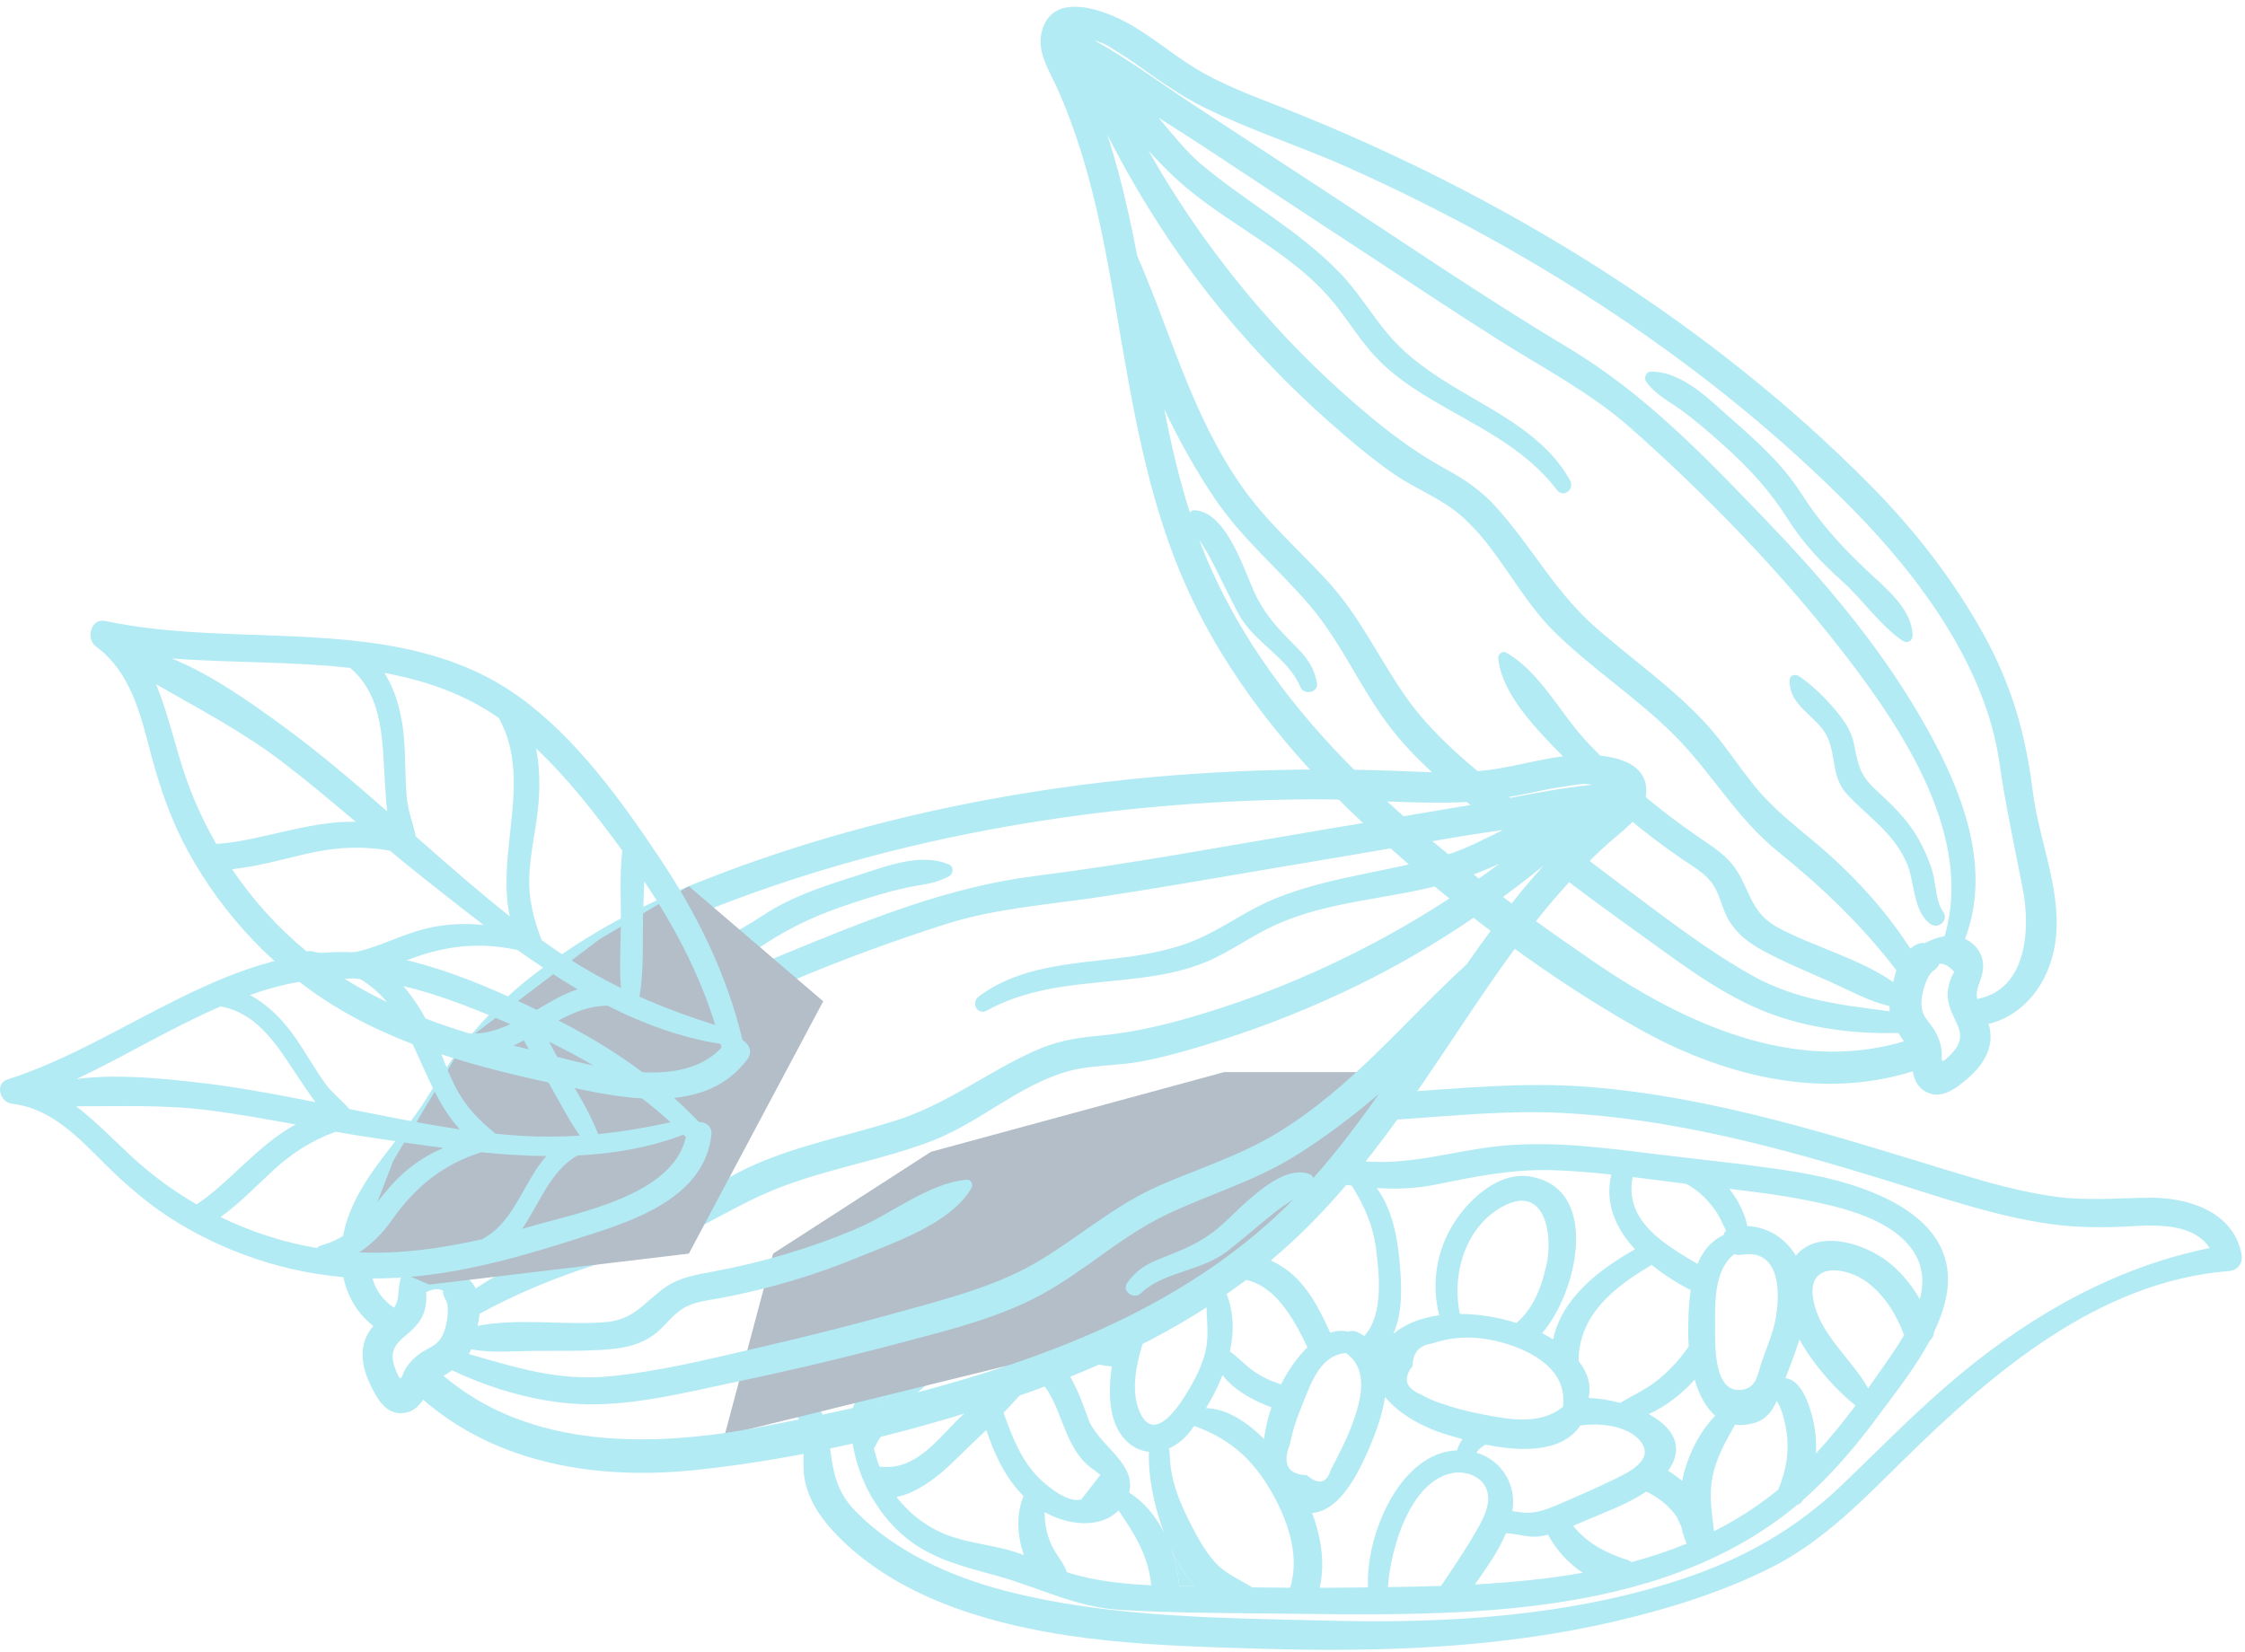 <?xml version="1.0" encoding="UTF-8"?>
<svg width="159px" height="117px" viewBox="0 0 159 117" version="1.1" xmlns="http://www.w3.org/2000/svg" xmlns:xlink="http://www.w3.org/1999/xlink">
    <!-- Generator: Sketch 45.1 (43504) - http://www.bohemiancoding.com/sketch -->
    <title>Group 57</title>
    <desc>Created with Sketch.</desc>
    <defs></defs>
    <g id="Desktop" stroke="none" stroke-width="1" fill="none" fill-rule="evenodd" opacity="0.3">
        <g id="Contact" transform="translate(-215, -1546)">
            <g id="Group-57" transform="translate(215, 1546)">
                <path d="M139.422,76.338 C140.456,75.433 141.202,74.243 140.919,72.841 C140.899,72.735 140.864,72.636 140.83,72.538 C143.396,71.895 145.033,69.667 145.511,67.092 C146.19,63.434 144.417,59.662 143.971,56.069 C143.461,51.97 142.464,48.489 140.438,44.85 C138.305,41.022 135.625,37.58 132.545,34.452 C121.063,22.794 106.346,13.778 91.128,7.739 C88.808,6.818 86.432,5.985 84.324,4.63 C82.914,3.724 81.617,2.653 80.168,1.804 C78.406,0.77 74.471,-0.82 73.757,2.347 C73.446,3.721 74.359,5.089 74.89,6.279 C75.561,7.781 76.127,9.328 76.612,10.9 C77.695,14.399 78.363,18.006 78.983,21.608 C80.142,28.35 81.185,35.202 84.002,41.505 C86.845,47.87 91.301,53.375 96.371,58.15 C102.173,63.617 108.89,68.806 115.844,72.754 C121.807,76.138 128.769,77.971 135.472,75.894 C135.578,76.461 135.772,76.984 136.369,77.324 C137.487,77.96 138.605,77.054 139.422,76.338 M82.456,28.98 C83.509,31.213 84.711,33.35 86.026,35.302 C87.969,38.186 90.559,40.3 92.789,42.92 C95.063,45.592 96.4,48.885 98.551,51.64 C100.657,54.34 103.44,56.462 106.105,58.591 C109.26,61.112 112.482,63.548 115.77,65.898 C118.585,67.91 121.452,70.165 124.672,71.525 C127.686,72.795 131.163,73.265 134.451,73.172 C134.568,73.362 134.698,73.557 134.839,73.771 C127.068,76.091 119.234,72.478 112.912,68.15 C106.722,63.91 100.544,59.295 95.308,53.922 C90.912,49.409 87.132,44.142 84.932,38.234 C85.199,38.666 85.485,39.088 85.712,39.521 C86.397,40.828 87.014,42.169 87.706,43.47 C88.797,45.519 91.239,46.572 92.093,48.662 C92.346,49.281 93.405,49.065 93.271,48.375 C93.076,47.362 92.652,46.696 91.926,45.953 C90.746,44.746 89.749,43.798 88.981,42.251 C88.16,40.601 86.944,36.284 84.616,36.143 C84.479,36.133 84.341,36.193 84.266,36.299 C83.504,33.898 82.936,31.449 82.456,28.98 M111.2,34.036 C109.507,30.964 106.252,29.356 103.334,27.621 C101.487,26.524 99.731,25.351 98.335,23.707 C97.122,22.275 96.185,20.665 94.875,19.308 C91.954,16.279 88.188,14.282 84.998,11.569 C83.991,10.712 83.048,9.514 82.058,8.347 C83.223,9.087 84.385,9.814 85.502,10.554 C88.966,12.85 92.438,15.135 95.915,17.413 C99.347,19.663 102.761,21.944 106.231,24.137 C109.37,26.12 112.685,27.839 115.474,30.308 C120.91,35.12 126.185,40.573 130.612,46.31 C134.741,51.653 139.818,59.262 137.723,66.32 C137.245,66.393 136.78,66.573 136.333,66.802 C136.105,66.778 135.859,66.824 135.615,66.969 C135.5,67.04 135.396,67.116 135.297,67.196 C133.463,64.353 131.126,61.837 128.529,59.658 C127.014,58.388 125.502,57.213 124.255,55.668 C123.066,54.195 122.065,52.604 120.774,51.211 C118.441,48.691 115.61,46.722 113.033,44.469 C110.138,41.938 108.492,38.718 105.961,35.921 C104.955,34.807 103.811,34.002 102.497,33.285 C100.585,32.24 98.882,31.026 97.208,29.642 C94.376,27.307 91.738,24.745 89.336,21.978 C86.274,18.449 83.604,14.685 81.347,10.675 C82.266,11.697 83.234,12.662 84.315,13.54 C87.466,16.095 91.288,17.893 94.026,20.935 C95.265,22.312 96.172,23.951 97.442,25.3 C98.529,26.455 99.829,27.361 101.182,28.179 C104.456,30.157 107.891,31.596 110.265,34.703 C110.726,35.31 111.546,34.662 111.2,34.036 M78.421,9.535 C80.756,14.126 83.584,18.499 86.884,22.433 C89.132,25.111 91.58,27.632 94.207,29.947 C95.652,31.223 97.145,32.489 98.735,33.588 C100.237,34.627 102.026,35.285 103.411,36.472 C106.088,38.768 107.539,42.232 110.056,44.725 C112.761,47.403 116.012,49.474 118.683,52.185 C121.279,54.818 123.007,57.964 125.924,60.326 C129.094,62.89 131.846,65.521 134.309,68.732 C134.222,69.001 134.153,69.284 134.09,69.57 C131.684,67.891 128.462,67.077 125.917,65.703 C124.093,64.719 123.999,63.301 123.052,61.744 C122.4,60.675 121.385,60.037 120.363,59.34 C117.446,57.347 114.735,55.062 112.33,52.483 C110.501,50.521 109.035,47.55 106.663,46.23 C106.391,46.079 106.086,46.358 106.112,46.629 C106.387,49.487 109.455,52.269 111.344,54.247 C113.697,56.711 116.298,58.916 119.115,60.846 C119.889,61.376 120.8,61.867 121.329,62.668 C121.844,63.449 121.974,64.425 122.462,65.229 C123.037,66.17 123.878,66.805 124.843,67.332 C126.395,68.178 128.067,68.853 129.68,69.574 C131.022,70.177 132.378,70.935 133.82,71.272 C133.818,71.4 133.825,71.525 133.839,71.642 C130.408,71.179 127.239,70.868 124.06,69.085 C120.908,67.315 118,65.052 115.111,62.899 C112.305,60.809 109.548,58.652 106.843,56.434 C104.17,54.244 101.433,52.085 99.465,49.219 C97.625,46.544 96.248,43.584 94.03,41.17 C91.946,38.902 89.673,36.938 87.902,34.393 C84.402,29.36 82.934,23.603 80.54,18.112 C80.149,16.071 79.708,14.038 79.167,12.03 C78.94,11.192 78.689,10.36 78.421,9.535 M140.056,70.758 C140.047,70.76 140.039,70.764 140.03,70.766 C139.892,70.115 140.242,69.676 140.406,68.907 C140.62,67.902 140.114,66.943 139.174,66.51 C141.225,61.064 138.659,55.292 135.866,50.54 C132.882,45.46 129.009,40.934 124.923,36.689 C120.629,32.227 116.41,27.833 111.05,24.626 C105.055,21.039 99.284,17.084 93.44,13.263 C90.428,11.292 87.414,9.325 84.408,7.345 C82.181,5.877 79.939,4.211 77.578,2.899 C77.565,2.884 77.552,2.869 77.539,2.854 L77.917,3.01 C78.307,3.092 78.845,3.499 79.165,3.691 C80.028,4.206 80.83,4.806 81.654,5.383 C82.832,6.208 84.025,6.989 85.318,7.629 C88.599,9.25 92.14,10.37 95.485,11.867 C108.572,17.722 121.158,25.86 131.21,36.066 C135.963,40.893 140.648,47.226 141.612,54.054 C142.039,57.1 142.698,60.022 143.273,63.037 C143.798,65.785 143.576,70.082 140.056,70.758 M137.496,74.265 C137.429,73.879 137.286,73.497 137.105,73.15 C136.676,72.326 136.064,72.095 136.084,70.995 C136.093,70.428 136.425,69.094 136.929,68.769 C137.146,68.626 137.282,68.453 137.353,68.269 C137.699,68.243 138.051,68.434 138.404,68.851 C138.229,69.146 138.103,69.459 138.023,69.792 C137.917,70.232 137.913,70.617 138.015,71.06 C138.359,72.547 139.6,73.293 138.105,74.758 C137.252,75.591 137.621,74.974 137.496,74.265" id="Fill-30" fill="#00BBD9"></path>
                <path d="M134.751,45.393 C133.164,44.315 131.94,42.493 130.489,41.189 C129.013,39.862 127.713,38.502 126.652,36.822 C125.369,34.782 123.897,33.177 122.098,31.565 C121.127,30.693 120.145,29.832 119.088,29.064 C118.185,28.408 117.259,27.963 116.599,27.054 C116.409,26.796 116.563,26.325 116.926,26.324 C119.155,26.312 121.062,28.304 122.636,29.687 C124.437,31.271 126.234,32.867 127.529,34.897 C128.917,37.073 130.437,38.735 132.321,40.503 C133.596,41.697 135.412,43.155 135.46,45.012 C135.469,45.399 135.073,45.613 134.751,45.393" id="Fill-32" fill="#00BBD9"></path>
                <path d="M127.393,47.886 C128.53,48.626 129.909,50.054 130.675,51.202 C131.012,51.707 131.215,52.226 131.332,52.817 C131.593,54.13 131.712,54.887 132.793,55.895 C133.952,56.975 135.018,57.951 135.823,59.342 C136.253,60.084 136.599,60.865 136.848,61.683 C137.116,62.555 137.085,63.851 137.622,64.589 C138.05,65.18 137.274,65.868 136.703,65.444 C135.455,64.524 135.628,62.408 135.014,61.066 C134.024,58.896 132.311,57.893 130.778,56.222 C129.563,54.9 130.164,53.061 129.083,51.655 C128.18,50.482 126.647,49.762 126.755,48.13 C126.776,47.805 127.168,47.739 127.393,47.886" id="Fill-34" fill="#00BBD9"></path>
                <path d="M43.126,71.552 C45.018,71.203 46.886,70.026 48.745,69.414 C50.639,68.791 52.384,68.072 54.041,66.958 C56.052,65.608 58.054,64.728 60.361,63.975 C61.604,63.568 62.856,63.172 64.138,62.893 C65.23,62.655 66.261,62.62 67.236,62.053 C67.515,61.891 67.569,61.4 67.236,61.253 C65.204,60.351 62.644,61.408 60.639,62.043 C58.343,62.77 56.045,63.509 54.03,64.847 C51.87,66.281 49.798,67.192 47.351,68.053 C45.697,68.635 43.439,69.241 42.635,70.92 C42.467,71.27 42.741,71.623 43.126,71.552" id="Fill-36" fill="#00BBD9"></path>
                <path d="M48.831,76.778 C47.488,76.999 45.643,77.752 44.472,78.496 C43.957,78.821 43.559,79.215 43.211,79.71 C42.435,80.805 42.017,81.448 40.614,81.937 C39.111,82.462 37.737,82.927 36.43,83.877 C35.734,84.382 35.097,84.957 34.534,85.606 C33.933,86.298 33.429,87.495 32.636,87.954 C32.004,88.323 32.43,89.261 33.127,89.103 C34.644,88.761 35.352,86.757 36.465,85.775 C38.258,84.189 40.236,83.959 42.322,83.044 C43.974,82.322 44.178,80.4 45.743,79.546 C47.047,78.834 48.744,78.791 49.315,77.256 C49.429,76.949 49.097,76.733 48.831,76.778" id="Fill-38" fill="#00BBD9"></path>
                <path d="M61.551,100.8 C62.15,99.801 63.078,98.673 64.157,97.624 C62.861,98.524 61.635,99.572 61.551,100.8" id="Fill-40" fill="#00BBD9"></path>
                <path d="M83.525,112.357 C83.905,112.365 84.282,112.37 84.66,112.376 C83.99,111.652 83.419,110.741 82.95,109.756 C83.248,110.609 83.436,111.496 83.525,112.357" id="Fill-42" fill="#00BBD9"></path>
                <path d="M152.262,84.845 C149.971,84.862 147.795,85.083 145.504,84.762 C143.129,84.427 140.816,83.778 138.528,83.081 C130.012,80.482 121.508,77.713 112.569,76.997 C107.994,76.629 103.534,77.083 98.978,77.395 C94.535,77.698 90.016,76.813 85.612,77.454 C81.757,78.016 77.904,79.71 74.319,81.179 C71.071,82.512 67.873,84.037 65.026,86.099 C63.53,87.185 62.126,88.391 60.907,89.777 C59.683,91.169 58.887,92.765 57.834,94.261 C56.943,95.526 54.885,96.139 54.608,97.824 C54.407,99.053 55.222,99.75 56.276,100.1 C57.27,101.175 56.745,103.348 56.963,104.644 C57.22,106.187 58.042,107.437 59.104,108.567 C61.387,110.994 64.329,112.669 67.443,113.824 C74.414,116.41 82.213,116.585 89.571,116.799 C97.878,117.041 106.316,116.745 114.431,114.843 C118.174,113.965 121.986,112.781 125.424,111.05 C129.164,109.17 131.955,106.226 134.894,103.341 C141.158,97.19 148.667,90.766 157.843,90.041 C158.492,89.99 158.87,89.488 158.755,88.858 C158.2,85.84 154.996,84.827 152.262,84.845 M115.795,88.499 C113.205,89.957 110.613,91.978 109.999,94.875 C109.75,94.722 109.488,94.577 109.216,94.442 C111.744,91.539 113.374,84.191 108.392,83.347 C106.169,82.969 104.072,84.911 102.98,86.627 C101.729,88.596 101.361,90.942 101.932,93.17 C100.669,93.345 99.53,93.767 98.68,94.486 C99.376,92.941 99.276,90.965 99.117,89.286 C98.956,87.555 98.567,85.589 97.503,84.156 C98.861,84.243 100.219,84.21 101.62,83.925 C104.41,83.362 107.054,82.808 109.929,82.891 C111.328,82.932 112.725,83.051 114.12,83.204 C113.635,85.256 114.453,87.043 115.795,88.499 M128.384,100.481 C128.126,99.442 127.564,97.738 126.455,97.631 C126.794,96.736 127.153,95.82 127.441,94.888 C128.52,96.809 130.161,98.586 131.419,99.564 C130.535,100.741 129.607,101.883 128.608,102.967 C128.656,102.138 128.587,101.299 128.384,100.481 M96.89,112.446 C96.47,112.452 96.051,112.457 95.635,112.461 C94.911,112.47 94.189,112.474 93.465,112.476 C93.858,110.752 93.577,108.897 92.928,107.175 C94.727,107.046 95.979,104.795 96.747,103.093 C97.272,101.937 97.875,100.425 98.096,98.956 C99.093,100.2 100.877,101.13 102.249,101.556 C102.641,101.677 103.091,101.812 103.577,101.944 C103.404,102.186 103.276,102.452 103.197,102.736 C99.119,102.902 96.697,108.792 96.89,112.446 M84.182,107.662 C83.586,106.472 83.104,105.284 82.915,103.962 C82.835,103.4 82.892,102.982 82.779,102.61 C83.348,102.361 83.904,101.922 84.386,101.275 C84.451,101.188 84.515,101.096 84.578,101.007 C86.959,101.876 88.546,103.175 89.897,105.418 C91.125,107.461 92.116,110.118 91.37,112.472 C90.476,112.468 89.581,112.459 88.686,112.448 C87.765,111.855 86.812,111.516 86.048,110.661 C85.264,109.785 84.703,108.703 84.182,107.662 M84.66,112.377 C84.282,112.372 83.904,112.364 83.525,112.357 C83.436,111.498 83.248,110.609 82.95,109.757 C83.419,110.743 83.99,111.652 84.66,112.377 M85.413,99.752 C85.86,99.014 86.265,98.226 86.585,97.409 C87.383,98.478 88.844,99.256 90.049,99.693 C89.796,100.436 89.616,101.197 89.527,101.939 C88.366,100.777 86.926,99.782 85.413,99.752 M91.344,102.329 C91.404,102.076 91.463,101.823 91.523,101.572 C91.7,100.853 91.992,100.118 92.265,99.432 C92.898,97.844 93.551,95.996 95.326,95.844 C95.328,95.844 95.328,95.844 95.329,95.846 C97.019,97.034 96.36,99.315 95.739,100.979 C95.449,101.758 95.073,102.515 94.699,103.257 C94.556,103.549 94.405,103.837 94.25,104.123 C93.964,105.081 93.398,105.207 92.55,104.499 C91.216,104.447 90.814,103.722 91.344,102.329 M106.321,95.085 C108.57,95.697 111.041,97.071 110.693,99.661 C109.058,100.968 106.978,100.567 104.995,100.189 C104.003,99.999 103.011,99.747 102.061,99.408 C101.555,99.252 101.075,99.04 100.621,98.772 C99.543,98.324 99.352,97.655 100.046,96.76 C100.057,95.827 100.52,95.295 101.439,95.167 C101.999,94.972 102.576,94.845 103.169,94.788 C104.224,94.683 105.302,94.808 106.321,95.085 M106.485,85.437 C109.471,83.869 109.99,87.553 109.534,89.572 C109.184,91.128 108.65,92.649 107.398,93.715 C106.115,93.309 104.727,93.079 103.396,93.075 C102.794,90.284 103.782,86.855 106.485,85.437 M119.603,95.371 C118.954,96.327 118.156,97.192 117.233,97.896 C116.461,98.484 115.573,98.873 114.755,99.38 C113.968,99.168 113.181,99.046 112.509,99.027 C112.717,98.09 112.427,97.199 111.8,96.407 C111.824,93.114 114.334,91.169 116.982,89.604 C117.85,90.31 118.814,90.909 119.741,91.392 C119.577,92.486 119.562,93.624 119.569,94.589 C119.569,94.83 119.581,95.094 119.603,95.371 M111.932,100.977 C111.949,100.976 111.962,100.977 111.979,100.976 C113.249,100.782 115.233,100.974 116.139,102.039 C117.337,103.445 115.181,104.38 114.055,104.923 C113.037,105.416 111.992,105.868 110.956,106.321 C110.139,106.678 109.164,107.139 108.245,107.164 C107.863,107.175 107.491,107.087 107.114,107.045 C107.147,106.81 107.169,106.574 107.166,106.34 C107.142,104.696 106.079,103.357 104.563,102.902 C104.673,102.738 104.816,102.595 104.98,102.476 C105.062,102.417 105.14,102.372 105.218,102.335 C107.741,102.839 110.623,102.917 111.932,100.977 M102.848,104.354 C103.783,104.17 104.946,104.557 105.296,105.524 C105.685,106.596 104.911,107.837 104.41,108.703 C103.692,109.949 102.853,111.139 102.064,112.344 C100.803,112.385 99.545,112.409 98.299,112.427 C98.487,109.659 99.884,104.936 102.848,104.354 M106.662,108.612 C107.484,108.625 108.232,108.971 109.127,108.82 C109.3,108.792 109.469,108.755 109.636,108.714 C110.208,109.783 111.067,110.737 112.102,111.412 C109.597,111.855 107.03,112.098 104.457,112.24 C105.251,111.113 106.128,109.882 106.662,108.612 M111.419,108.091 C111.681,107.98 111.943,107.865 112.204,107.751 C113.612,107.138 115.261,106.567 116.593,105.657 C117.225,105.962 117.791,106.353 118.278,106.866 C118.494,107.091 118.704,107.342 118.842,107.625 C118.928,107.799 118.985,107.974 119.076,108.136 C119.16,108.56 119.287,108.967 119.458,109.348 C118.191,109.867 116.887,110.298 115.553,110.654 C115.473,110.596 115.383,110.546 115.279,110.512 C113.674,109.992 112.423,109.317 111.419,108.091 M119.134,104.904 C118.823,104.64 118.492,104.397 118.141,104.189 C119.398,102.431 118.397,101.057 116.766,100.169 C117.988,99.637 119.108,98.729 120.023,97.74 C120.321,98.746 120.786,99.691 121.486,100.289 C120.351,101.429 119.499,103.136 119.134,104.904 M121.248,104.83 C121.488,103.383 122.176,102.171 122.885,100.922 C123.27,100.972 123.696,100.946 124.17,100.821 C125.069,100.587 125.512,99.97 125.837,99.239 C126.165,99.715 126.347,100.468 126.457,101.005 C126.773,102.56 126.559,104.038 125.958,105.492 C125.956,105.498 125.955,105.505 125.953,105.511 C124.524,106.688 122.996,107.66 121.395,108.467 C121.268,107.257 121.037,106.089 121.248,104.83 M128.425,92.06 C127.927,89.295 130.829,89.737 132.28,90.859 C133.499,91.8 134.299,93.103 134.836,94.524 C134.844,94.54 134.853,94.553 134.861,94.57 C134.241,95.626 133.514,96.612 132.948,97.433 C132.738,97.74 132.526,98.043 132.31,98.345 C131.103,96.208 128.872,94.542 128.425,92.06 M132.952,88.873 C131.437,87.992 128.995,87.331 127.514,88.618 C127.395,88.72 127.289,88.828 127.188,88.938 C126.457,87.744 125.257,86.922 123.744,86.846 C123.635,86.151 123.264,85.416 122.985,84.948 C122.835,84.693 122.663,84.449 122.481,84.215 C124.291,84.425 126.1,84.658 127.88,85.009 C130.487,85.524 134.154,86.37 135.614,88.804 C136.226,89.823 136.254,90.929 135.971,92.034 C135.229,90.764 134.262,89.635 132.952,88.873 M122.825,88.841 C122.983,88.893 123.16,88.914 123.356,88.882 C126.485,88.363 126.042,92.564 125.592,94.131 C125.383,94.858 125.095,95.565 124.835,96.275 C124.463,97.298 124.483,98.311 123.335,98.452 C121.318,98.703 121.475,95.152 121.469,93.787 C121.462,92.106 121.436,89.925 122.825,88.841 M122.076,87.482 C121.179,87.897 120.598,88.639 120.226,89.535 C117.88,88.151 115.006,86.474 115.633,83.378 C116.848,83.527 118.061,83.691 119.27,83.84 C119.32,83.847 119.369,83.853 119.417,83.858 C120.332,84.347 121.028,85.044 121.603,85.918 C121.823,86.255 122.014,86.731 122.243,87.168 C122.163,87.259 122.107,87.367 122.076,87.482 M96.623,94.641 C96.489,94.551 96.347,94.466 96.191,94.388 C95.932,94.258 95.69,94.254 95.488,94.328 C95.065,94.23 94.637,94.265 94.211,94.406 C93.402,92.629 92.485,90.788 90.771,89.704 C90.537,89.557 90.291,89.427 90.038,89.312 C90.035,89.286 90.035,89.26 90.027,89.232 C89.603,87.491 88.703,84.407 91.093,83.6 C91.231,83.551 91.343,83.483 91.432,83.399 C91.986,83.464 92.539,83.531 93.089,83.611 C93.983,83.741 94.861,83.877 95.733,83.986 C96.608,85.388 97.233,86.744 97.456,88.468 C97.694,90.306 97.99,93.149 96.623,94.641 M92.6,95.444 C91.895,96.119 91.251,97.036 90.732,98.062 C89.994,97.833 89.3,97.508 88.673,97.047 C88.137,96.654 87.664,96.119 87.106,95.74 C87.421,94.31 87.389,92.856 86.807,91.498 C86.809,91.219 86.794,90.939 86.756,90.665 C89.78,90.08 91.462,93.043 92.6,95.444 M88.254,88.847 C87.571,88.802 86.889,88.916 86.258,89.226 C86.089,88.966 85.875,88.732 85.597,88.536 C84.922,88.057 84.066,87.874 83.27,88.018 C83.175,87.372 82.896,86.723 82.965,86 C83.089,84.702 83.787,83.929 84.496,82.969 C84.548,82.969 84.602,82.971 84.656,82.971 C86.014,82.981 87.374,83.036 88.732,83.137 C87.514,84.613 87.657,86.898 88.254,88.847 M82.987,90.258 C83.408,89.195 83.927,89.235 84.546,90.383 C85.955,91.658 85.3,91.095 85.46,91.734 C85.365,93.114 85.711,94.466 85.346,95.855 C85.078,96.881 84.556,97.865 84.001,98.768 C83.266,99.968 81.575,102.298 80.649,99.839 C79.845,97.703 81.015,94.882 81.733,92.856 C81.904,92.372 82.042,91.842 82.265,91.381 C82.386,90.942 82.626,90.567 82.987,90.258 M69.59,96.013 C71.929,95.541 71.279,96.956 70.301,98.205 C69.677,99.003 68.736,99.694 68.003,100.403 C66.31,102.037 64.851,104.202 62.288,103.889 C62.126,103.473 61.996,103.043 61.901,102.603 C63.268,99.886 66.567,96.625 69.59,96.013 M61.551,100.799 C61.635,99.572 62.861,98.523 64.157,97.623 C63.078,98.672 62.15,99.8 61.551,100.799 M67.37,103.687 C68.183,102.889 69.028,102.1 69.856,101.297 C70.42,103.017 71.214,104.705 72.49,105.974 C71.979,107.217 72.035,108.686 72.451,109.951 C72.474,110.02 72.498,110.09 72.524,110.163 C72.338,110.092 72.152,110.025 71.964,109.964 C70.509,109.484 68.965,109.359 67.512,108.889 C65.871,108.359 64.496,107.34 63.491,106.035 C64.89,105.814 66.494,104.546 67.37,103.687 M71.075,100.077 C71.443,99.696 71.804,99.311 72.15,98.915 C72.609,98.387 72.943,97.889 73.076,97.335 C75.223,98.774 75.036,102.091 77.106,103.846 C77.382,104.057 77.657,104.267 77.934,104.475 C77.484,105.055 77.036,105.635 76.585,106.213 C75.638,106.516 74.118,105.241 73.536,104.652 C72.297,103.402 71.661,101.701 71.075,100.077 M79.218,106.996 C80.377,108.67 81.333,110.233 81.538,112.295 C79.648,112.21 77.765,112.017 75.956,111.494 C75.821,111.455 75.689,111.41 75.556,111.368 C75.333,110.681 74.805,110.161 74.489,109.473 C74.109,108.649 73.99,107.917 73.984,107.117 C75.558,108.01 77.88,108.35 79.218,106.996 M79.968,105.726 C80.52,103.66 77.735,102.335 77.075,100.509 C76.163,97.989 75.402,95.821 72.526,95.026 C71.469,93.557 69.534,93.886 67.536,95.022 C68.565,93.888 69.374,92.569 70.165,91.258 C70.639,92.439 71.672,93.618 72.358,94.185 C73.99,95.533 76.559,96.582 78.743,96.799 C78.587,97.835 78.546,98.88 78.716,99.88 C79.021,101.682 80.122,102.716 81.376,102.841 C81.296,104.311 81.659,106.498 82.436,108.554 C81.856,107.407 81.041,106.401 79.968,105.726 M71.383,89.295 C71.631,88.914 71.889,88.534 72.156,88.161 C72.589,88.008 73.011,87.858 73.521,87.85 C74.336,87.841 75.179,88.045 75.947,88.304 C77.689,88.891 79.071,90.076 80.072,91.58 C80.109,91.636 80.15,91.684 80.191,91.729 C80.016,92.222 79.862,92.701 79.713,93.118 C79.501,93.713 79.302,94.339 79.13,94.979 C77.59,94.399 75.953,94.17 74.481,93.345 C73.607,92.852 72.777,92.244 72.206,91.409 C71.761,90.756 71.694,89.966 71.383,89.295 M81.739,88.841 C81.508,89.077 81.303,89.354 81.119,89.658 C79.804,88.036 77.99,86.848 75.893,86.422 C75.276,86.298 74.446,86.238 73.642,86.327 C74.295,85.632 75.015,85.004 75.834,84.494 C77.627,83.375 79.748,83.066 81.865,82.988 C80.859,84.691 80.987,87.212 81.739,88.841 M138.816,97.363 C135.858,99.813 133.209,102.556 130.44,105.204 C127.179,108.326 123.467,110.421 119.171,111.847 C111.225,114.484 102.565,115.016 94.239,114.807 C86.624,114.616 78.576,114.61 71.166,112.68 C67.311,111.676 63.439,109.928 60.615,107.076 C58.926,105.369 58.991,103.685 58.619,101.509 C58.44,100.455 58.111,99.6 57.367,98.947 C57.277,98.754 57.112,98.588 56.857,98.497 C56.284,98.292 58.057,96.732 58.269,96.547 C58.656,96.21 58.976,95.846 59.274,95.429 C60.176,94.163 60.822,92.763 61.821,91.55 C63.767,89.189 66.254,87.335 68.911,85.82 C71.104,84.568 73.415,83.536 75.767,82.607 C73.164,83.927 71.305,86.303 69.778,88.702 C68.902,90.081 68.135,91.534 67.171,92.859 C66.009,94.457 64.55,95.448 62.987,96.61 C61.277,97.88 59.588,99.919 60.356,102.048 C60.358,102.056 60.356,102.063 60.358,102.073 C60.695,104.41 61.791,106.634 63.48,108.316 C65.529,110.354 67.997,110.901 70.701,111.654 C73.692,112.489 76.187,113.855 79.37,114.043 C82.983,114.257 86.632,114.263 90.249,114.3 C102.544,114.43 117.276,114.928 127.261,106.622 C127.443,106.557 127.607,106.433 127.715,106.232 C129.8,104.41 131.579,102.272 133.214,100.051 C134.373,98.48 135.709,96.781 136.675,94.966 C136.851,94.815 136.969,94.613 136.976,94.365 C137.326,93.635 137.609,92.884 137.785,92.116 C139.192,86.028 131.958,83.797 127.268,83.027 C124.089,82.505 120.87,82.194 117.674,81.805 C114.029,81.361 110.342,80.835 106.663,81.138 C102.948,81.445 99.716,82.707 95.927,82.19 C92.561,81.729 89.253,81.223 85.845,81.192 C83.244,81.168 80.33,81.117 77.743,81.848 C77.782,81.833 77.821,81.818 77.86,81.805 C81.253,80.543 84.649,79.176 88.325,79.135 C92.029,79.093 95.664,79.539 99.378,79.28 C103.121,79.02 106.825,78.648 110.583,78.836 C118.371,79.225 125.96,81.264 133.37,83.544 C137.279,84.745 141.169,86.141 145.238,86.71 C147.236,86.989 149.181,86.967 151.19,86.852 C153.091,86.744 155.428,86.776 156.503,88.408 C149.882,89.743 143.971,93.092 138.816,97.363" id="Fill-44" fill="#00BBD9"></path>
                <polygon id="Fill-46" fill="#00244A" points="99.534 75.948 90.654 86.608 79.389 94.761 51.325 101.658 54.751 88.804 65.934 81.591 86.689 75.948"></polygon>
                <path d="M28.564,100.099 C29.25,100.029 29.641,99.627 29.969,99.151 C35.249,103.735 42.363,104.845 49.202,104.138 C57.178,103.314 65.446,101.258 72.99,98.584 C79.582,96.249 85.911,92.998 91.12,88.317 C96.277,83.681 100.039,77.835 103.861,72.136 C105.902,69.089 107.989,66.058 110.415,63.293 C111.502,62.051 112.653,60.863 113.883,59.758 C114.854,58.883 116.251,57.996 116.53,56.616 C117.174,53.437 112.925,53.312 110.889,53.552 C109.217,53.749 107.593,54.21 105.933,54.472 C103.449,54.868 100.936,54.679 98.437,54.591 C82.049,54.02 64.899,56.371 49.624,62.432 C45.529,64.059 41.665,66.132 38.149,68.778 C34.806,71.296 32.469,74.079 30.324,77.621 C28.443,80.728 25.276,83.467 24.398,87.084 C23.779,89.629 24.365,92.322 26.447,93.936 C26.376,94.014 26.303,94.09 26.24,94.179 C25.409,95.347 25.602,96.734 26.177,97.976 C26.631,98.958 27.282,100.233 28.564,100.099 M93.01,83.451 C92.984,83.324 92.884,83.214 92.756,83.168 C90.569,82.365 87.686,85.825 86.261,87.006 C84.925,88.112 83.624,88.581 82.052,89.211 C81.083,89.6 80.424,90.04 79.829,90.888 C79.425,91.464 80.303,92.086 80.789,91.621 C82.426,90.051 85.09,90.068 86.927,88.631 C88.093,87.718 89.206,86.74 90.367,85.818 C90.754,85.513 91.189,85.241 91.608,84.953 C87.176,89.475 81.563,92.777 75.695,95.142 C68.705,97.959 61.167,99.705 53.769,101.103 C46.218,102.53 37.572,102.697 31.418,97.463 C31.636,97.323 31.835,97.197 32.021,97.072 C34.986,98.472 38.359,99.434 41.636,99.478 C45.135,99.527 48.681,98.612 52.08,97.9 C56.049,97.069 59.993,96.132 63.909,95.09 C67.219,94.209 70.631,93.383 73.663,91.758 C76.759,90.1 79.33,87.625 82.504,86.093 C85.617,84.59 88.85,83.694 91.81,81.835 C93.812,80.576 95.786,79.105 97.663,77.484 C96.212,79.55 94.69,81.561 93.01,83.451 M69.894,71.584 C73.338,69.693 77.068,69.753 80.871,69.254 C82.445,69.048 84.002,68.741 85.468,68.12 C87.185,67.393 88.683,66.259 90.382,65.496 C94.132,63.812 98.361,63.698 102.29,62.622 C103.637,62.254 104.917,61.759 106.179,61.192 C102.471,63.955 98.488,66.328 94.242,68.326 C90.914,69.896 87.451,71.182 83.905,72.185 C81.807,72.778 79.753,73.205 77.578,73.395 C76.08,73.527 74.705,73.804 73.329,74.42 C69.87,75.965 67.046,78.25 63.362,79.403 C60.082,80.431 56.687,81.098 53.522,82.467 C51.769,83.224 50.203,84.278 48.514,85.148 C46.741,86.063 44.876,86.532 42.969,87.088 C39.703,88.038 36.536,89.404 33.693,91.267 C33.637,91.156 33.574,91.044 33.496,90.935 C33.334,90.702 33.128,90.563 32.908,90.492 C32.594,90.105 32.242,89.754 31.835,89.497 C32.811,82.205 40.569,77.281 46.534,74.046 C52.932,70.576 59.989,67.702 66.932,65.478 C70.493,64.338 74.229,64.094 77.909,63.537 C81.982,62.921 86.037,62.202 90.097,61.519 C94.209,60.829 98.32,60.13 102.428,59.418 C103.753,59.188 105.115,58.989 106.482,58.779 C105.098,59.45 103.745,60.167 102.473,60.547 C98.445,61.75 94.183,62.07 90.272,63.669 C88.517,64.385 87.001,65.482 85.304,66.305 C83.356,67.25 81.269,67.618 79.131,67.882 C75.753,68.3 72.117,68.468 69.312,70.597 C68.739,71.032 69.223,71.952 69.894,71.584 M107.615,63.304 C106.298,64.922 105.063,66.605 103.87,68.315 C99.431,72.378 95.729,77.052 90.467,80.252 C87.805,81.872 84.921,82.757 82.088,83.995 C79.07,85.316 76.599,87.469 73.822,89.179 C70.847,91.011 67.461,91.888 64.119,92.822 C60.737,93.766 57.332,94.635 53.911,95.421 C50.385,96.234 46.8,97.139 43.195,97.494 C39.557,97.853 36.532,96.866 33.206,95.918 C33.265,95.814 33.323,95.704 33.375,95.585 C34.83,95.854 36.382,95.706 37.855,95.693 C39.626,95.678 41.433,95.73 43.196,95.577 C44.294,95.483 45.325,95.239 46.235,94.609 C47.01,94.071 47.529,93.229 48.32,92.721 C49.133,92.199 50.166,92.117 51.09,91.942 C54.458,91.305 57.738,90.33 60.901,89.019 C63.436,87.967 67.383,86.652 68.804,84.15 C68.94,83.912 68.774,83.534 68.465,83.564 C65.755,83.821 63.196,85.951 60.722,87.011 C57.466,88.406 54.05,89.41 50.568,90.064 C49.347,90.293 48.156,90.47 47.124,91.187 C45.621,92.231 44.953,93.489 42.882,93.659 C39.991,93.895 36.713,93.35 33.825,93.923 C33.885,93.636 33.937,93.35 33.967,93.067 C37.535,91.119 41.129,89.813 45.077,88.739 C48.715,87.748 51.582,85.565 55.033,84.196 C58.586,82.787 62.408,82.194 65.978,80.829 C69.303,79.559 72.047,76.971 75.436,75.944 C77.187,75.414 79.094,75.528 80.893,75.18 C82.796,74.812 84.679,74.25 86.523,73.665 C89.874,72.597 93.146,71.275 96.298,69.727 C100.927,67.451 105.304,64.584 109.319,61.322 C108.737,61.969 108.166,62.627 107.615,63.304 M28.106,84.271 C29.866,81.746 31.665,79.338 33.306,76.725 C36.984,70.866 43.861,66.952 50.186,64.442 C63.557,59.136 78.4,56.733 92.763,56.622 C96.434,56.592 100.13,56.986 103.794,56.817 C105.239,56.75 106.649,56.514 108.065,56.231 C109.053,56.032 110.032,55.805 111.035,55.681 C111.405,55.634 112.063,55.476 112.456,55.558 C112.592,55.56 112.728,55.564 112.863,55.566 C112.845,55.575 112.826,55.582 112.809,55.592 C110.114,55.846 107.381,56.471 104.743,56.921 C101.183,57.529 97.623,58.12 94.062,58.715 C87.152,59.87 80.255,61.175 73.304,62.055 C67.09,62.841 61.431,65.169 55.676,67.529 C50.203,69.775 44.808,72.363 39.996,75.812 C35.496,79.038 30.785,83.289 30.432,89.088 C29.394,89.109 28.538,89.784 28.322,90.786 C28.156,91.557 28.296,92.097 27.903,92.638 C27.896,92.632 27.89,92.627 27.883,92.621 C24.942,90.591 26.499,86.574 28.106,84.271 M28.03,97.059 C27.262,95.118 28.702,94.934 29.626,93.712 C29.902,93.348 30.054,92.995 30.14,92.55 C30.201,92.214 30.214,91.877 30.175,91.537 C30.668,91.299 31.068,91.264 31.375,91.427 C31.364,91.623 31.416,91.835 31.559,92.054 C31.885,92.552 31.641,93.904 31.418,94.426 C30.986,95.44 30.331,95.406 29.602,95.986 C29.293,96.232 29.007,96.524 28.787,96.851 C28.383,97.45 28.465,98.16 28.03,97.059" id="Fill-48" fill="#00BBD9"></path>
                <polygon id="Fill-50" fill="#00244A" points="48.788 62.779 42.446 66.543 32.93 73.753 27.856 82.219 25.319 88.803 30.394 90.997 48.788 88.803 58.303 70.931"></polygon>
                <g id="Group-54" transform="translate(0, 66.938)" fill="#00BBD9">
                    <path d="M0.819,11.241 C3.656,11.574 5.548,13.643 7.455,15.54 C9.031,17.105 10.713,18.541 12.624,19.697 C16.627,22.118 21.306,23.531 26.006,23.621 C31.554,23.727 36.901,22.107 42.116,20.411 C45.612,19.273 49.913,17.587 50.385,13.459 C50.456,12.849 49.978,12.529 49.502,12.541 C46.479,9.376 42.849,6.964 38.914,5.034 C34.932,3.082 30.408,1.051 25.945,0.59 C16.559,-0.38 8.983,6.845 0.525,9.53 C-0.383,9.818 -0.001,11.144 0.819,11.241 M10.289,15.837 C8.614,14.441 7.12,12.739 5.39,11.43 C8.562,11.434 11.686,11.306 14.89,11.724 C16.921,11.988 18.934,12.351 20.945,12.719 C18.356,14.076 16.079,17.003 13.922,18.375 C12.64,17.631 11.422,16.784 10.289,15.837 M22.432,21.467 C20.071,21.069 17.773,20.32 15.621,19.275 C16.905,18.349 17.999,17.23 19.171,16.131 C20.62,14.77 22.028,13.864 23.781,13.232 C24.743,13.401 25.706,13.561 26.674,13.704 C28.207,13.929 29.788,14.169 31.392,14.378 C30.391,14.816 29.455,15.398 28.624,16.12 C26.544,17.927 25.693,20.469 22.785,21.272 C22.64,21.313 22.525,21.382 22.432,21.467 M25.437,21.78 C26.311,21.207 27.061,20.469 27.725,19.528 C29.399,17.155 31.316,15.573 34.077,14.686 C35.612,14.839 37.158,14.941 38.694,14.956 C37.105,16.728 36.428,19.601 34.261,20.772 C34.224,20.792 34.192,20.817 34.16,20.841 C31.29,21.499 28.374,21.899 25.437,21.78 M48.404,13.442 C48.458,13.496 48.512,13.546 48.564,13.6 C48.568,13.604 48.572,13.606 48.575,13.61 C47.662,17.754 40.966,18.954 37.55,19.95 C37.36,20.006 37.171,20.06 36.981,20.114 C38.231,18.28 38.979,16.001 40.897,14.913 C43.478,14.785 46.012,14.353 48.404,13.442 M47.489,12.563 C45.77,12.942 44.077,13.227 42.365,13.4 C41.747,11.769 40.752,10.263 39.904,8.746 C39.559,8.128 39.23,7.489 38.886,6.858 C42.01,8.372 44.94,10.224 47.489,12.563 M36.666,5.845 C37.295,7.288 38.222,8.647 38.994,10.001 C39.664,11.174 40.278,12.399 41.059,13.506 C39.749,13.589 38.425,13.606 37.059,13.53 C36.4,13.493 35.749,13.435 35.098,13.37 C33.92,12.407 32.985,11.486 32.24,10.03 C31.58,8.74 31.167,7.351 30.553,6.042 C30.03,4.926 29.375,3.844 28.564,2.916 C31.349,3.575 34.106,4.714 36.666,5.845 M25.109,2.379 C25.241,2.386 25.375,2.401 25.507,2.413 C28.257,4.067 29.174,7.054 30.521,9.856 C31.035,10.927 31.693,12.122 32.56,13.061 C30.101,12.702 27.665,12.208 25.212,11.715 C25.057,11.685 24.903,11.654 24.746,11.622 C24.22,11.018 23.528,10.488 23.063,9.854 C22.289,8.798 21.667,7.641 20.918,6.57 C20.025,5.296 18.992,4.235 17.692,3.547 C20.075,2.71 22.529,2.217 25.109,2.379 M15.639,4.35 C15.669,4.359 15.695,4.37 15.727,4.376 C18.499,4.928 19.891,7.578 21.34,9.696 C21.617,10.101 21.956,10.627 22.346,11.137 C19.5,10.568 16.648,10.032 13.757,9.716 C11.104,9.424 8.172,9.14 5.427,9.497 C8.826,7.888 12.173,5.841 15.639,4.35" id="Fill-52"></path>
                </g>
                <path d="M6.786,45.785 C9.313,47.657 9.96,50.671 10.721,53.529 C11.35,55.889 12.152,58.181 13.331,60.333 C15.802,64.838 19.484,68.754 23.925,71.413 C29.168,74.551 35.188,75.931 41.121,77.166 C45.101,77.993 50.157,78.737 52.924,75.05 C53.331,74.505 53.054,73.938 52.593,73.687 C51.475,69.007 49.357,64.715 46.676,60.714 C43.966,56.668 40.779,52.248 36.771,49.364 C28.343,43.295 17.052,46.054 7.465,43.989 C6.435,43.767 6.057,45.244 6.786,45.785 M13.263,55.364 C12.444,53.111 11.969,50.668 11.05,48.47 C14.079,50.21 17.138,51.798 19.966,53.951 C21.759,55.318 23.48,56.766 25.197,58.22 C21.96,58.098 18.144,59.65 15.313,59.779 C14.503,58.367 13.815,56.889 13.263,55.364 M21.715,67.396 C19.681,65.723 17.904,63.748 16.431,61.571 C18.178,61.387 19.852,60.918 21.588,60.507 C23.737,60.002 25.59,59.907 27.618,60.262 C28.444,60.952 29.276,61.632 30.12,62.298 C31.458,63.354 32.836,64.447 34.252,65.526 C33.05,65.396 31.828,65.44 30.63,65.675 C27.629,66.264 25.393,68.226 22.163,67.402 C22.001,67.361 21.852,67.365 21.715,67.396 M24.412,69.339 C25.569,69.271 26.699,68.977 27.862,68.441 C30.792,67.09 33.51,66.628 36.645,67.29 C38.027,68.276 39.447,69.22 40.909,70.078 C38.396,70.901 36.139,73.278 33.411,73.209 C33.363,73.209 33.32,73.214 33.277,73.22 C30.163,72.277 27.155,71.063 24.412,69.339 M51.037,73.949 C51.06,74.029 51.082,74.107 51.103,74.187 C51.104,74.192 51.106,74.196 51.108,74.202 C47.912,77.664 40.838,75.143 37.017,74.226 C36.805,74.176 36.593,74.122 36.381,74.07 C38.604,73.002 40.595,71.232 43.037,71.243 C45.577,72.534 48.239,73.508 51.037,73.949 M50.656,72.606 C48.801,72.028 47.023,71.372 45.29,70.6 C45.612,68.704 45.504,66.72 45.545,64.804 C45.56,64.023 45.605,63.233 45.629,62.443 C47.765,65.6 49.53,68.975 50.656,72.606 M44.076,60.258 C43.867,61.982 43.992,63.787 43.971,65.505 C43.955,66.993 43.854,68.503 43.981,69.986 C42.684,69.351 41.406,68.64 40.144,67.818 C39.536,67.422 38.944,67.011 38.358,66.593 C37.774,65.028 37.395,63.633 37.499,61.835 C37.59,60.241 37.975,58.685 38.122,57.097 C38.247,55.746 38.228,54.353 37.971,53.022 C40.265,55.177 42.262,57.776 44.076,60.258 M34.97,50.616 C35.093,50.697 35.212,50.783 35.331,50.867 C37.032,53.953 36.237,57.311 35.953,60.727 C35.845,62.03 35.804,63.534 36.107,64.909 C33.956,63.218 31.906,61.411 29.837,59.596 C29.705,59.483 29.575,59.368 29.445,59.252 C29.279,58.386 28.915,57.503 28.825,56.64 C28.678,55.206 28.732,53.762 28.615,52.326 C28.474,50.619 28.085,49.041 27.225,47.67 C29.973,48.176 32.595,49.048 34.97,50.616 M24.814,47.315 C24.836,47.339 24.857,47.363 24.883,47.388 C27.223,49.433 27.069,52.728 27.268,55.547 C27.305,56.086 27.333,56.774 27.423,57.475 C25.021,55.372 22.593,53.297 20.009,51.411 C17.635,49.682 14.993,47.804 12.169,46.642 C16.319,46.966 20.663,46.843 24.814,47.315" id="Fill-55" fill="#00BBD9"></path>
            </g>
        </g>
    </g>
</svg>